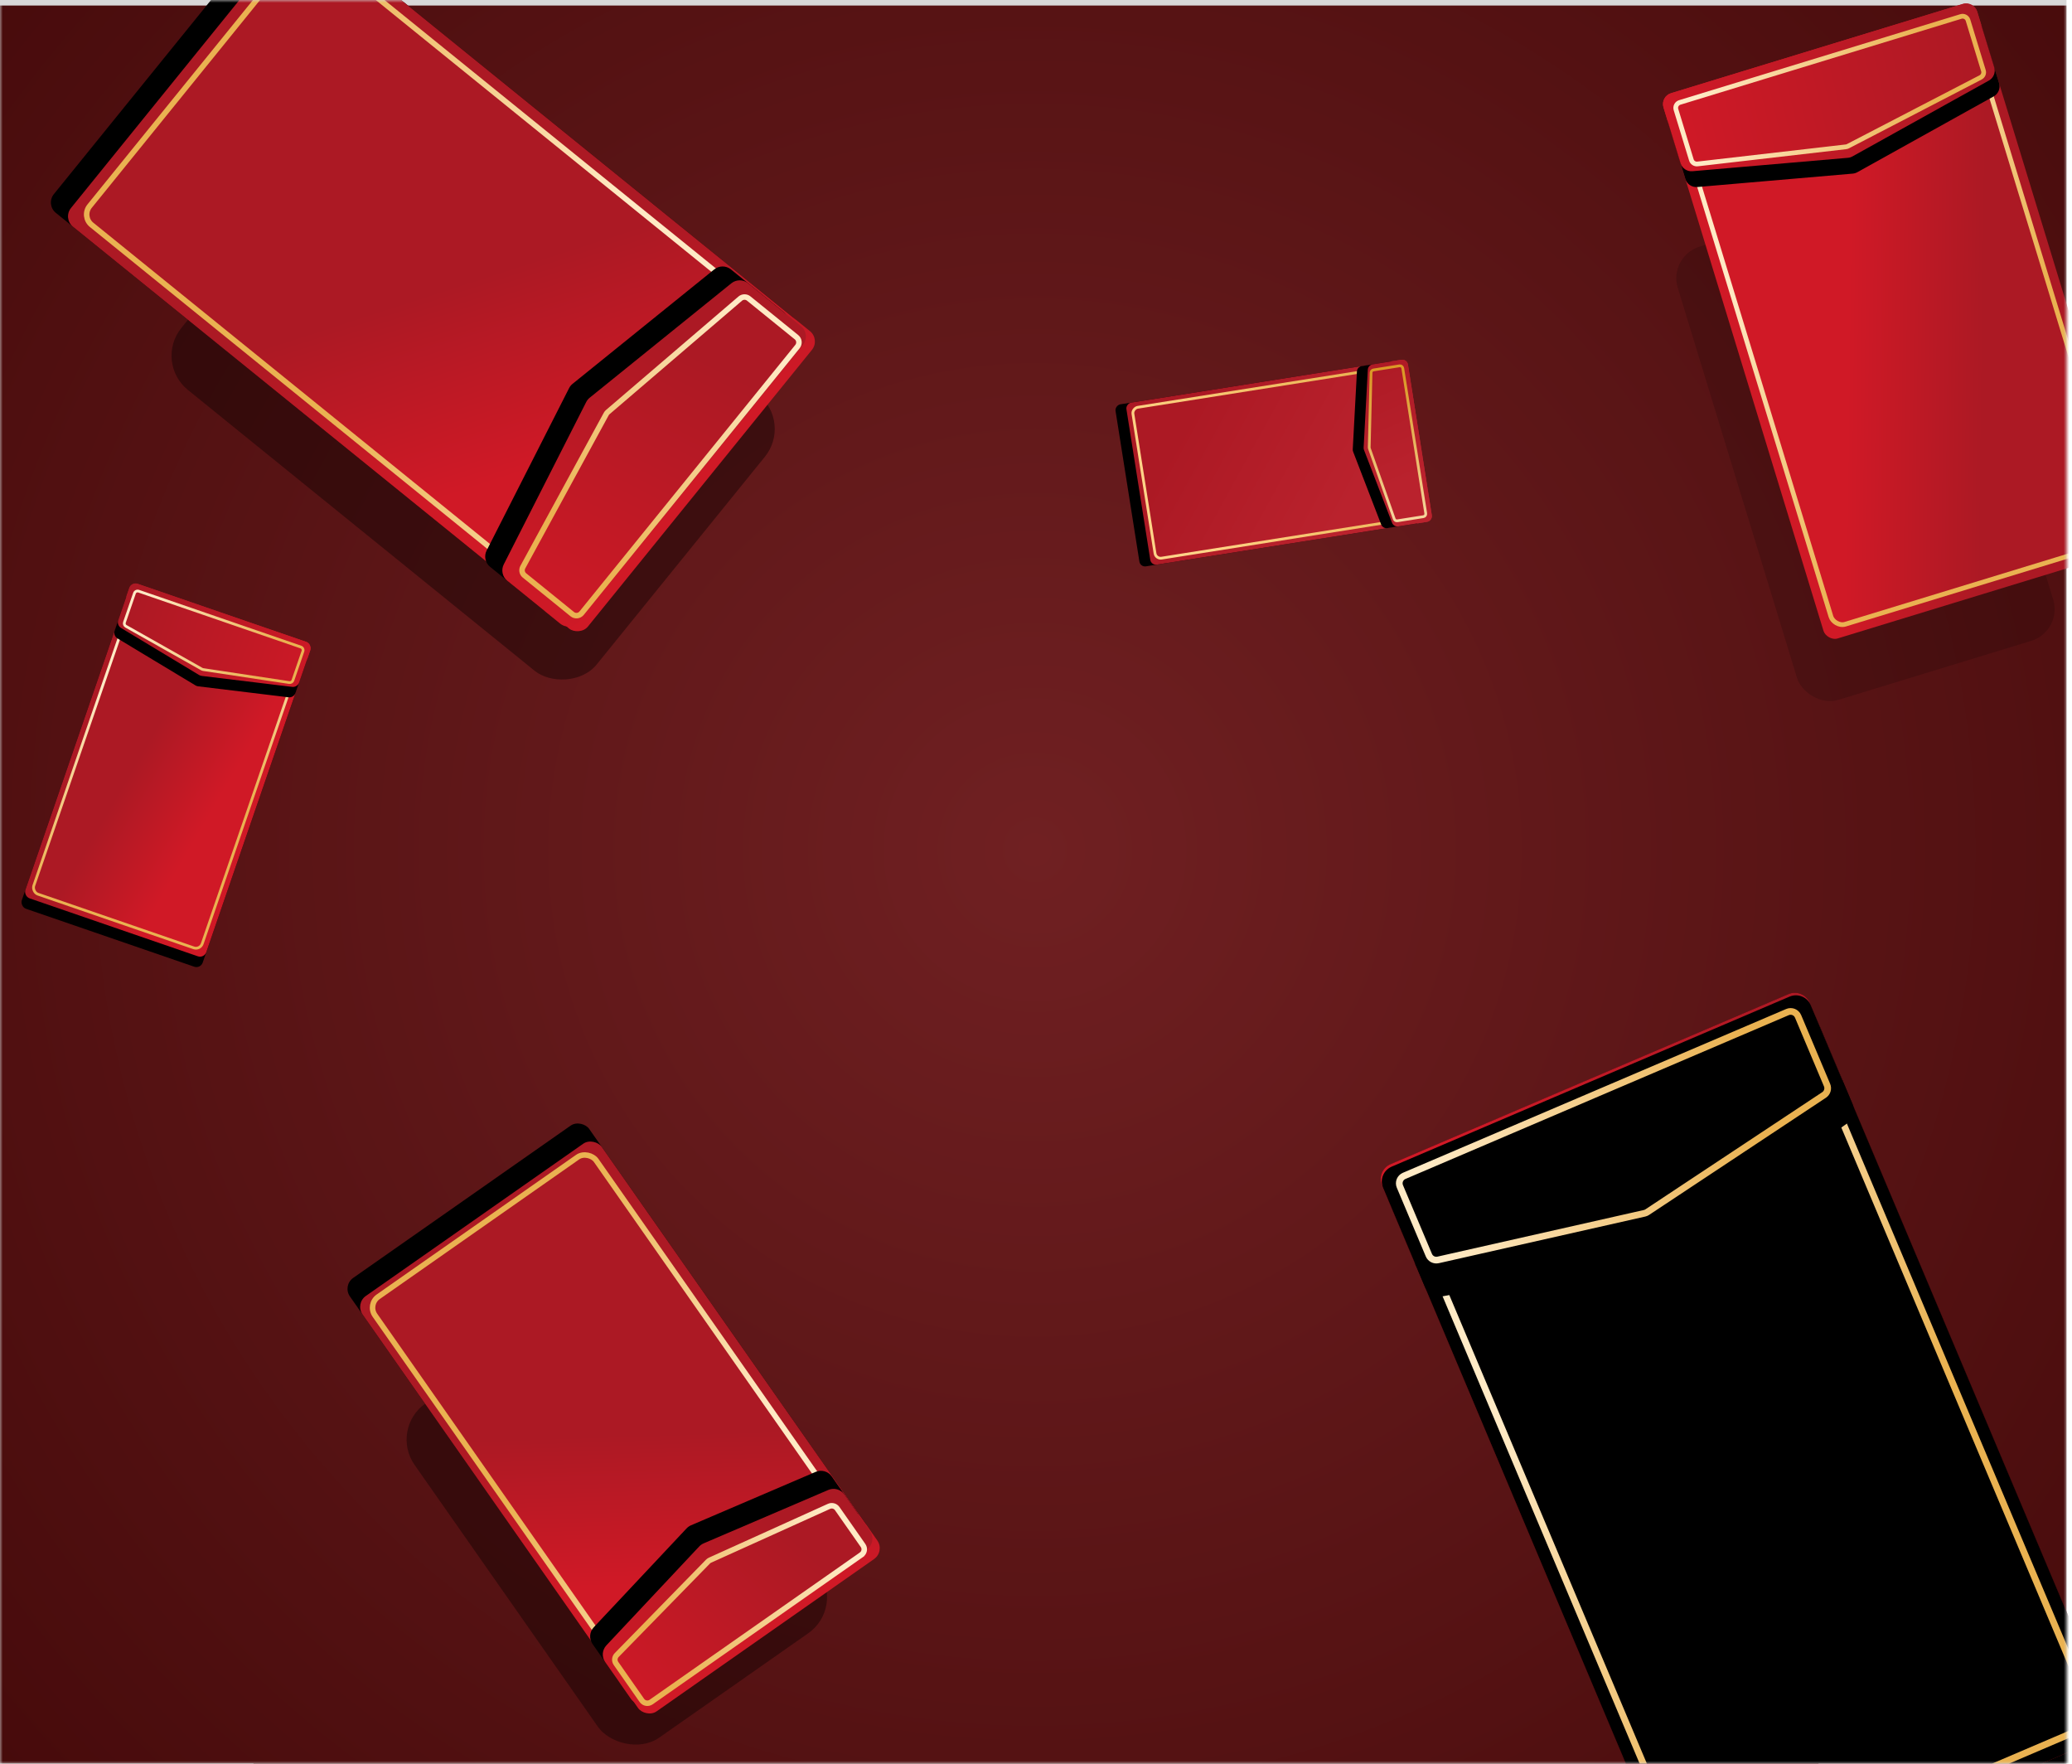 <svg xmlns="http://www.w3.org/2000/svg" xmlns:xlink="http://www.w3.org/1999/xlink" width="376" height="320" viewBox="0 0 376 320">
    <defs>
        <linearGradient id="prefix__g" x1="33.446%" x2="76.19%" y1="50%" y2="64.842%">
            <stop offset="0%" stop-color="#AC1924"/>
            <stop offset="100%" stop-color="#D01926"/>
        </linearGradient>
        <linearGradient id="prefix__h" x1="35.316%" x2="60.91%" y1="15.915%" y2="68.206%">
            <stop offset="0%" stop-color="#FFEAC5"/>
            <stop offset="100%" stop-color="#EAB251"/>
        </linearGradient>
        <linearGradient id="prefix__m" x1="0%" x2="114.075%" y1="50%" y2="50%">
            <stop offset="0%" stop-color="#AC1924"/>
            <stop offset="100%" stop-color="#D01926"/>
        </linearGradient>
        <linearGradient id="prefix__n" x1="4.79%" x2="83.592%" y1="46.96%" y2="51.624%">
            <stop offset="0%" stop-color="#FFEAC5"/>
            <stop offset="100%" stop-color="#EAB251"/>
        </linearGradient>
        <linearGradient id="prefix__s" x1="66.554%" x2="54.898%" y1="18.803%" y2="50%">
            <stop offset="0%" stop-color="#D01926"/>
            <stop offset="100%" stop-color="#AC1924"/>
        </linearGradient>
        <linearGradient id="prefix__t" x1="35.316%" x2="60.91%" y1="15.915%" y2="68.206%">
            <stop offset="0%" stop-color="#FFEAC5"/>
            <stop offset="100%" stop-color="#EAB251"/>
        </linearGradient>
        <linearGradient id="prefix__w" x1="106.602%" x2="22.658%" y1="43.959%" y2="50%">
            <stop offset="0%" stop-color="#D01926"/>
            <stop offset="100%" stop-color="#AC1924"/>
        </linearGradient>
        <linearGradient id="prefix__x" x1="4.79%" x2="83.592%" y1="46.96%" y2="51.624%">
            <stop offset="0%" stop-color="#FFEAC5"/>
            <stop offset="100%" stop-color="#EAB251"/>
        </linearGradient>
        <linearGradient id="prefix__B" x1="58.214%" x2="28.125%" y1="17.589%" y2="84.947%">
            <stop offset="0%" stop-color="#BA222D"/>
            <stop offset="100%" stop-color="#AC1924"/>
        </linearGradient>
        <linearGradient id="prefix__C" x1="64.995%" x2="41.028%" y1="92.864%" y2="0%">
            <stop offset="0%" stop-color="#FFD488"/>
            <stop offset="100%" stop-color="#EAB251"/>
        </linearGradient>
        <linearGradient id="prefix__G" x1="74.81%" x2="-16.072%" y1="46.084%" y2="54.222%">
            <stop offset="0%" stop-color="#BA222D"/>
            <stop offset="100%" stop-color="#AC1924"/>
        </linearGradient>
        <linearGradient id="prefix__H" x1="4.79%" x2="130.669%" y1="46.96%" y2="53.356%">
            <stop offset="0%" stop-color="#DB9927"/>
            <stop offset="100%" stop-color="#FFEAC5"/>
        </linearGradient>
        <linearGradient id="prefix__L" x1="61.121%" x2="36.834%" y1="33.949%" y2="6.244%">
            <stop offset="0%" stop-color="#990D17"/>
            <stop offset="100%" stop-color="#D01926"/>
        </linearGradient>
        <linearGradient id="prefix__N" x1="35.19%" x2="61.004%" y1="15.915%" y2="68.206%">
            <stop offset="0%" stop-color="#FFEAC5"/>
            <stop offset="100%" stop-color="#EAB251"/>
        </linearGradient>
        <linearGradient id="prefix__Q" x1="90.539%" x2="8.65%" y1="56.056%" y2="43.944%">
            <stop offset="0%" stop-color="#AC1924"/>
            <stop offset="100%" stop-color="#D01926"/>
        </linearGradient>
        <linearGradient id="prefix__S" x1="4.79%" x2="83.592%" y1="46.948%" y2="51.63%">
            <stop offset="0%" stop-color="#FFEAC5"/>
            <stop offset="100%" stop-color="#EAB251"/>
        </linearGradient>
        <linearGradient id="prefix__U" x1="33.446%" x2="66.554%" y1="50%" y2="68.264%">
            <stop offset="0%" stop-color="#D01926"/>
            <stop offset="100%" stop-color="#AC1924"/>
        </linearGradient>
        <linearGradient id="prefix__V" x1="35.316%" x2="60.91%" y1="15.915%" y2="68.206%">
            <stop offset="0%" stop-color="#FFEAC5"/>
            <stop offset="100%" stop-color="#EAB251"/>
        </linearGradient>
        <linearGradient id="prefix__Y" x1="0%" x2="100%" y1="50%" y2="52.207%">
            <stop offset="0%" stop-color="#D01926"/>
            <stop offset="100%" stop-color="#AC1924"/>
        </linearGradient>
        <linearGradient id="prefix__Z" x1="4.79%" x2="83.592%" y1="46.96%" y2="51.624%">
            <stop offset="0%" stop-color="#FFEAC5"/>
            <stop offset="100%" stop-color="#EAB251"/>
        </linearGradient>
        <linearGradient id="prefix__ad" x1="66.594%" x2="54.91%" y1="18.803%" y2="50%">
            <stop offset="0%" stop-color="#D01926"/>
            <stop offset="100%" stop-color="#AC1924"/>
        </linearGradient>
        <linearGradient id="prefix__ae" x1="35.659%" x2="60.656%" y1="15.915%" y2="68.206%">
            <stop offset="0%" stop-color="#FFEAC5"/>
            <stop offset="100%" stop-color="#EAB251"/>
        </linearGradient>
        <linearGradient id="prefix__ah" x1="106.602%" x2="22.658%" y1="44.233%" y2="50%">
            <stop offset="0%" stop-color="#D01926"/>
            <stop offset="100%" stop-color="#AC1924"/>
        </linearGradient>
        <linearGradient id="prefix__ai" x1="4.79%" x2="83.592%" y1="46.806%" y2="51.706%">
            <stop offset="0%" stop-color="#FFEAC5"/>
            <stop offset="100%" stop-color="#EAB251"/>
        </linearGradient>
        <filter id="prefix__d" width="180.6%" height="146.4%" x="-40.3%" y="-19.9%" filterUnits="objectBoundingBox">
            <feGaussianBlur in="SourceGraphic" stdDeviation="2"/>
        </filter>
        <filter id="prefix__e" width="209.4%" height="163%" x="-54.7%" y="-28.2%" filterUnits="objectBoundingBox">
            <feOffset dy="2" in="SourceAlpha" result="shadowOffsetOuter1"/>
            <feGaussianBlur in="shadowOffsetOuter1" result="shadowBlurOuter1" stdDeviation="4"/>
            <feColorMatrix in="shadowBlurOuter1" values="0 0 0 0 0.427 0 0 0 0 0.094 0 0 0 0 0.094 0 0 0 1 0"/>
        </filter>
        <filter id="prefix__i" width="138.7%" height="122%" x="-19.3%" y="-11%" filterUnits="objectBoundingBox">
            <feGaussianBlur in="SourceGraphic" stdDeviation="2"/>
        </filter>
        <filter id="prefix__j" width="140.3%" height="224.1%" x="-20.2%" y="-49.7%" filterUnits="objectBoundingBox">
            <feGaussianBlur in="SourceGraphic" stdDeviation="2"/>
        </filter>
        <filter id="prefix__k" width="149%" height="248.9%" x="-24.5%" y="-62.1%" filterUnits="objectBoundingBox">
            <feOffset dy="2" in="SourceAlpha" result="shadowOffsetOuter1"/>
            <feGaussianBlur in="shadowOffsetOuter1" result="shadowBlurOuter1" stdDeviation=".5"/>
            <feColorMatrix in="shadowBlurOuter1" values="0 0 0 0 0.489 0 0 0 0 0.14 0 0 0 0 0.14 0 0 0 0.5 0"/>
        </filter>
        <filter id="prefix__o" width="138.7%" height="229.4%" x="-19.3%" y="-64.7%" filterUnits="objectBoundingBox">
            <feGaussianBlur in="SourceGraphic" stdDeviation="2"/>
        </filter>
        <filter id="prefix__p" width="155.8%" height="137.1%" x="-27.9%" y="-18.6%" filterUnits="objectBoundingBox">
            <feGaussianBlur in="SourceGraphic" stdDeviation="6"/>
        </filter>
        <filter id="prefix__q" width="114.4%" height="109.9%" x="-7.2%" y="-2.5%" filterUnits="objectBoundingBox">
            <feOffset dy="4" in="SourceAlpha" result="shadowOffsetOuter1"/>
            <feGaussianBlur in="shadowOffsetOuter1" result="shadowBlurOuter1" stdDeviation="1"/>
            <feColorMatrix in="shadowBlurOuter1" values="0 0 0 0 0.489 0 0 0 0 0.14 0 0 0 0 0.14 0 0 0 0.5 0"/>
        </filter>
        <filter id="prefix__u" width="114.4%" height="149.5%" x="-7.2%" y="-12.4%" filterUnits="objectBoundingBox">
            <feOffset dy="4" in="SourceAlpha" result="shadowOffsetOuter1"/>
            <feGaussianBlur in="shadowOffsetOuter1" result="shadowBlurOuter1" stdDeviation="1"/>
            <feColorMatrix in="shadowBlurOuter1" values="0 0 0 0 0.489 0 0 0 0 0.14 0 0 0 0 0.14 0 0 0 0.5 0"/>
        </filter>
        <filter id="prefix__y" width="147%" height="127.1%" x="-23.5%" y="-9.7%" filterUnits="objectBoundingBox">
            <feGaussianBlur in="SourceGraphic" stdDeviation="1"/>
        </filter>
        <filter id="prefix__z" width="167.2%" height="138.7%" x="-33.6%" y="-15.5%" filterUnits="objectBoundingBox">
            <feOffset dy="2" in="SourceAlpha" result="shadowOffsetOuter1"/>
            <feGaussianBlur in="shadowOffsetOuter1" result="shadowBlurOuter1" stdDeviation="2"/>
            <feColorMatrix in="shadowBlurOuter1" values="0 0 0 0 0.469 0 0 0 0 0.127 0 0 0 0 0.127 0 0 0 1 0"/>
        </filter>
        <filter id="prefix__D" width="123.5%" height="113.4%" x="-11.7%" y="-6.7%" filterUnits="objectBoundingBox">
            <feGaussianBlur in="SourceGraphic" stdDeviation="1"/>
        </filter>
        <filter id="prefix__E" width="116.8%" height="157.8%" x="-8.4%" y="-14.5%" filterUnits="objectBoundingBox">
            <feOffset dy="2" in="SourceAlpha" result="shadowOffsetOuter1"/>
            <feGaussianBlur in="shadowOffsetOuter1" result="shadowBlurOuter1" stdDeviation=".5"/>
            <feColorMatrix in="shadowBlurOuter1" values="0 0 0 0 0.489 0 0 0 0 0.14 0 0 0 0 0.14 0 0 0 0.5 0"/>
        </filter>
        <filter id="prefix__I" width="123.5%" height="178.4%" x="-11.7%" y="-39.3%" filterUnits="objectBoundingBox">
            <feGaussianBlur in="SourceGraphic" stdDeviation="1"/>
        </filter>
        <filter id="prefix__J" width="110.6%" height="106.8%" x="-5.3%" y="-1.7%" filterUnits="objectBoundingBox">
            <feOffset dy="3" in="SourceAlpha" result="shadowOffsetOuter1"/>
            <feGaussianBlur in="shadowOffsetOuter1" result="shadowBlurOuter1" stdDeviation="1"/>
            <feColorMatrix in="shadowBlurOuter1" values="0 0 0 0 0.489 0 0 0 0 0.14 0 0 0 0 0.14 0 0 0 0.5 0"/>
        </filter>
        <filter id="prefix__M" width="105.9%" height="104.1%" x="-2.9%" y="-.3%" filterUnits="objectBoundingBox">
            <feMorphology in="SourceAlpha" radius=".5" result="shadowSpreadInner1"/>
            <feGaussianBlur in="shadowSpreadInner1" result="shadowBlurInner1" stdDeviation=".25"/>
            <feOffset in="shadowBlurInner1" result="shadowOffsetInner1"/>
            <feComposite in="shadowOffsetInner1" in2="SourceAlpha" k2="-1" k3="1" operator="arithmetic" result="shadowInnerInner1"/>
            <feColorMatrix in="shadowInnerInner1" values="0 0 0 0 0 0 0 0 0 0 0 0 0 0 0 0 0 0 0.324 0"/>
        </filter>
        <filter id="prefix__O" width="113%" height="147.4%" x="-6.5%" y="-11.9%" filterUnits="objectBoundingBox">
            <feOffset dy="5" in="SourceAlpha" result="shadowOffsetOuter1"/>
            <feGaussianBlur in="shadowOffsetOuter1" result="shadowBlurOuter1" stdDeviation="1"/>
            <feColorMatrix in="shadowBlurOuter1" values="0 0 0 0 0.489 0 0 0 0 0.14 0 0 0 0 0.14 0 0 0 0.349 0"/>
        </filter>
        <filter id="prefix__R" width="105.8%" height="126.6%" x="-2.9%" y="-1.5%" filterUnits="objectBoundingBox">
            <feMorphology in="SourceAlpha" radius=".2" result="shadowSpreadInner1"/>
            <feGaussianBlur in="shadowSpreadInner1" result="shadowBlurInner1" stdDeviation=".1"/>
            <feOffset dy=".5" in="shadowBlurInner1" result="shadowOffsetInner1"/>
            <feComposite in="shadowOffsetInner1" in2="SourceAlpha" k2="-1" k3="1" operator="arithmetic" result="shadowInnerInner1"/>
            <feColorMatrix in="shadowInnerInner1" values="0 0 0 0 0 0 0 0 0 0 0 0 0 0 0 0 0 0 0.178 0"/>
        </filter>
        <filter id="prefix__T" width="137%" height="120.9%" x="-18.5%" y="-10.5%" filterUnits="objectBoundingBox">
            <feGaussianBlur in="SourceGraphic" stdDeviation="3"/>
        </filter>
        <filter id="prefix__W" width="115.1%" height="148.1%" x="-7.6%" y="-12.1%" filterUnits="objectBoundingBox">
            <feOffset dy="3" in="SourceAlpha" result="shadowOffsetOuter1"/>
            <feGaussianBlur in="shadowOffsetOuter1" result="shadowBlurOuter1" stdDeviation="1"/>
            <feColorMatrix in="shadowBlurOuter1" values="0 0 0 0 0.489 0 0 0 0 0.14 0 0 0 0 0.14 0 0 0 0.5 0"/>
        </filter>
        <filter id="prefix__aa" width="173.5%" height="148.6%" x="-36.7%" y="-24.3%" filterUnits="objectBoundingBox">
            <feGaussianBlur in="SourceGraphic" stdDeviation="6"/>
        </filter>
        <filter id="prefix__ab" width="118.9%" height="113%" x="-9.4%" y="-3.3%" filterUnits="objectBoundingBox">
            <feOffset dy="4" in="SourceAlpha" result="shadowOffsetOuter1"/>
            <feGaussianBlur in="shadowOffsetOuter1" result="shadowBlurOuter1" stdDeviation="1"/>
            <feColorMatrix in="shadowBlurOuter1" values="0 0 0 0 0.22 0 0 0 0 0.012 0 0 0 0 0.012 0 0 0 1 0"/>
        </filter>
        <filter id="prefix__af" width="118.9%" height="166.4%" x="-9.4%" y="-16.7%" filterUnits="objectBoundingBox">
            <feOffset dy="4" in="SourceAlpha" result="shadowOffsetOuter1"/>
            <feGaussianBlur in="shadowOffsetOuter1" result="shadowBlurOuter1" stdDeviation="1"/>
            <feColorMatrix in="shadowBlurOuter1" values="0 0 0 0 0.489 0 0 0 0 0.14 0 0 0 0 0.14 0 0 0 0.5 0"/>
        </filter>
        <path id="prefix__a" d="M0 0H375V320H0z"/>
        <path id="prefix__l" d="M1.207 0h32.308c.667 0 1.207.54 1.207 1.207v6.172c0 .57-.398 1.062-.954 1.18l-16.154 3.456c-.167.036-.339.036-.505 0L.954 8.56C.398 8.44 0 7.949 0 7.38V1.206C0 .54.54 0 1.207 0z"/>
        <path id="prefix__v" d="M2.735 7.845h64.617c1.333 0 2.414 1.081 2.414 2.414v12.345c0 1.139-.796 2.122-1.91 2.36l-32.308 6.911c-.332.072-.677.072-1.01 0L2.23 24.965c-1.113-.239-1.909-1.222-1.909-2.36V10.258c0-1.333 1.081-2.414 2.414-2.414z"/>
        <path id="prefix__F" d="M1.034 0h27.693c.572 0 1.035.463 1.035 1.034v5.291c0 .488-.341.91-.818 1.012l-13.847 2.962c-.142.03-.29.03-.432 0L.818 7.337C.341 7.235 0 6.813 0 6.325v-5.29C0 .462.463 0 1.034 0z"/>
        <path id="prefix__K" d="M24.82 10.159l78.528-.185c1.62-.004 2.934 1.306 2.938 2.924v.014l-.328 140.579c-.004 1.613-1.31 2.92-2.924 2.924l-78.528.184c-1.618.004-2.934-1.305-2.938-2.924v-.013l.329-140.579c.003-1.613 1.31-2.92 2.924-2.924z"/>
        <path id="prefix__P" d="M6.697 12.983l78.528-.185c1.619-.004 2.934 1.306 2.938 2.924v.014l-.035 14.971c-.003 1.378-.966 2.568-2.313 2.859l-39.297 8.48c-.403.087-.82.088-1.224.003L6.063 33.76c-1.358-.288-2.328-1.487-2.325-2.875l.035-14.977c.004-1.614 1.31-2.92 2.924-2.924z"/>
        <path id="prefix__X" d="M10.005 0h55.386c1.143 0 2.07.926 2.07 2.069V12.65c0 .976-.683 1.82-1.637 2.024l-27.693 5.923c-.285.061-.58.061-.865 0L9.573 14.674c-.955-.205-1.636-1.048-1.636-2.024V2.07C7.937.926 8.863 0 10.005 0z"/>
        <path id="prefix__ag" d="M44.304 72.59h48.172c1.333 0 2.414 1.08 2.414 2.414v8.086c0 1.143-.801 2.129-1.92 2.363l-24.086 5.034c-.326.068-.662.068-.988 0L43.81 85.453c-1.119-.234-1.92-1.22-1.92-2.363v-8.086c0-1.333 1.08-2.414 2.414-2.414z"/>
        <rect id="prefix__f" width="34.722" height="60.345" x="0" y="0" rx="1.207"/>
        <rect id="prefix__r" width="69.444" height="120.69" x="0" y="6" rx="2.414"/>
        <rect id="prefix__A" width="29.762" height="51.724" x="0" y="0" rx="1.034"/>
        <rect id="prefix__ac" width="53" height="92" x="22" y="7" rx="2.414"/>
        <radialGradient id="prefix__c" cx="50.09%" cy="47.895%" r="107.585%" fx="50.09%" fy="47.895%" gradientTransform="matrix(.043 -.999 .852 .05 .071 .955)">
            <stop offset="0%" stop-color="#702022"/>
            <stop offset="100%" stop-color="#380303"/>
        </radialGradient>
    </defs>
    <g fill="none" fill-rule="evenodd">
        <path fill="#571314" d="M329.027 0c.519 9.476 8.367 17 17.973 17 .336 0 .67-.01 1-.027V302c-9.941 0-18 8.059-18 18H46c0-9.941-8.059-18-18-18V18c9.941 0 18-8.059 18-18z"/>
        <mask id="prefix__b" fill="#fff">
            <use xlink:href="#prefix__a"/>
        </mask>
        <use fill="#D8D8D8" xlink:href="#prefix__a"/>
        <g mask="url(#prefix__b)">
            <g>
                <path fill="url(#prefix__c)" d="M0 16H375V336H0z" transform="translate(0 -15)"/>
                <g transform="translate(0 -15) rotate(19 -348.22 131.558)">
                    <g filter="url(#prefix__d)">
                        <use fill="#000" filter="url(#prefix__e)" xlink:href="#prefix__f"/>
                        <use fill="url(#prefix__g)" xlink:href="#prefix__f"/>
                    </g>
                    <rect width="32.328" height="56.724" x="1.197" y="2.414" stroke="url(#prefix__h)" stroke-width=".5" filter="url(#prefix__i)" rx="1.207"/>
                    <g filter="url(#prefix__j)">
                        <use fill="#000" filter="url(#prefix__k)" xlink:href="#prefix__l"/>
                        <use fill="url(#prefix__m)" xlink:href="#prefix__l"/>
                    </g>
                    <path stroke="url(#prefix__n)" stroke-width=".5" d="M1.8 1.207h31.121c.334 0 .604.27.604.603V7.39c0 .29-.208.54-.494.593l-15.56 2.86c-.073.013-.147.013-.219 0l-15.56-2.86c-.287-.053-.495-.302-.495-.593V1.81c0-.333.27-.603.604-.603z" filter="url(#prefix__o)"/>
                </g>
                <g transform="translate(0 -15) rotate(129 57.592 76.801)">
                    <rect width="64.484" height="97" x="14.847" y=".431" fill="#140202" filter="url(#prefix__p)" opacity=".684" rx="8"/>
                    <use fill="#000" filter="url(#prefix__q)" xlink:href="#prefix__r"/>
                    <use fill="url(#prefix__s)" xlink:href="#prefix__r"/>
                    <rect width="64.655" height="113.448" x="2.395" y="10.828" stroke="url(#prefix__t)" rx="2.414"/>
                    <use fill="#000" filter="url(#prefix__u)" xlink:href="#prefix__v"/>
                    <use fill="url(#prefix__w)" xlink:href="#prefix__v"/>
                    <path stroke="url(#prefix__x)" d="M3.602 8.414h62.24c.667 0 1.208.54 1.208 1.207v11.156c0 .583-.416 1.082-.989 1.187l-31.12 5.72c-.145.027-.293.027-.437 0l-31.12-5.72c-.573-.105-.99-.604-.99-1.187V9.621c0-.667.541-1.207 1.208-1.207z"/>
                </g>
                <g transform="translate(0 -15) rotate(81 80.764 189.537)">
                    <g filter="url(#prefix__y)">
                        <use fill="#000" filter="url(#prefix__z)" xlink:href="#prefix__A"/>
                        <use fill="url(#prefix__B)" xlink:href="#prefix__A"/>
                    </g>
                    <rect width="27.709" height="48.621" x="1.026" y="2.069" stroke="url(#prefix__C)" stroke-width=".5" filter="url(#prefix__D)" rx="1.034"/>
                    <use fill="#000" filter="url(#prefix__E)" xlink:href="#prefix__F"/>
                    <use fill="url(#prefix__G)" xlink:href="#prefix__F"/>
                    <path stroke="url(#prefix__H)" stroke-width=".5" d="M1.544 1.034h26.674c.286 0 .518.232.518.518v4.781c0 .25-.179.464-.424.509L14.974 9.293c-.061.012-.125.012-.187 0L1.45 6.842c-.245-.045-.424-.26-.424-.509V1.552c0-.286.232-.518.518-.518z" filter="url(#prefix__I)"/>
                </g>
                <g>
                    <g transform="translate(0 -15) rotate(-5 2423.117 -2716.326) rotate(-18 63.927 83.287)">
                        <use fill="#000" filter="url(#prefix__J)" xlink:href="#prefix__K"/>
                        <use fill="url(#prefix__L)" xlink:href="#prefix__K"/>
                        <use fill="#000" filter="url(#prefix__M)" xlink:href="#prefix__K"/>
                    </g>
                    <path stroke="url(#prefix__N)" stroke-width="1.214" d="M28.17 15.939l72.707-.17c1.62-.005 2.934 1.305 2.938 2.923v.014l-.307 131.792c-.004 1.614-1.311 2.92-2.924 2.924l-72.708.171c-1.619.004-2.934-1.305-2.938-2.924v-.014l.308-131.792c.003-1.613 1.31-2.92 2.924-2.924z" transform="translate(0 -15) rotate(-5 2423.117 -2716.326) rotate(-18 64.377 84.68)"/>
                    <g transform="translate(0 -15) rotate(-5 2423.117 -2716.326) rotate(-18 45.951 27.485)">
                        <use fill="#000" filter="url(#prefix__O)" xlink:href="#prefix__P"/>
                        <use fill="url(#prefix__Q)" xlink:href="#prefix__P"/>
                        <use fill="#000" filter="url(#prefix__R)" xlink:href="#prefix__P"/>
                    </g>
                    <path stroke="url(#prefix__S)" stroke-width="1.214" d="M8.143 15.909l75.638-.178c.81-.002 1.468.653 1.47 1.462v.007l-.032 13.533c-.002.705-.505 1.309-1.198 1.437l-37.842 7.031c-.175.033-.354.033-.53.001l-37.796-6.85c-.698-.127-1.206-.736-1.204-1.446l.032-13.535c.002-.807.655-1.46 1.462-1.462z" transform="translate(0 -15) rotate(-5 2423.117 -2716.326) rotate(-18 45.95 27.489)"/>
                </g>
                <g transform="translate(0 -15) rotate(-17 263.366 -965.095)">
                    <rect width="48.611" height="86" x=".845" y="28.138" fill="#080101" filter="url(#prefix__T)" opacity=".41" rx="6"/>
                    <rect width="59.524" height="103.448" x="7.937" fill="url(#prefix__U)" rx="2.069"/>
                    <rect width="55.419" height="97.241" x="9.989" y="4.138" stroke="url(#prefix__V)" stroke-width=".857" rx="2.069"/>
                    <use fill="#000" filter="url(#prefix__W)" xlink:href="#prefix__X"/>
                    <use fill="url(#prefix__Y)" xlink:href="#prefix__X"/>
                    <path stroke="url(#prefix__Z)" stroke-width=".857" d="M11.024 2.069h53.35c.57 0 1.034.463 1.034 1.034v9.563c0 .5-.357.927-.848 1.018l-26.675 4.902c-.123.023-.25.023-.374 0l-26.674-4.902c-.491-.09-.848-.519-.848-1.018V3.103c0-.57.463-1.034 1.035-1.034z"/>
                </g>
                <g transform="translate(0 -15) translate(64 221)">
                    <rect width="49" height="74" x="23.435" y="32.483" fill="#140202" filter="url(#prefix__aa)" opacity=".684" rx="8" transform="rotate(145 47.935 69.483)"/>
                    <g transform="rotate(145 48.5 53)">
                        <use fill="#000" filter="url(#prefix__ab)" xlink:href="#prefix__ac"/>
                        <use fill="url(#prefix__ad)" xlink:href="#prefix__ac"/>
                    </g>
                    <rect width="49" height="87" x="23.177" y="8.744" stroke="url(#prefix__ae)" rx="2.414" transform="rotate(145 47.677 52.244)"/>
                    <g transform="rotate(145 68.39 81.59)">
                        <use fill="#000" filter="url(#prefix__af)" xlink:href="#prefix__ag"/>
                        <use fill="url(#prefix__ah)" xlink:href="#prefix__ag"/>
                    </g>
                    <path stroke="url(#prefix__ai)" d="M45.645 75.807H92.23c.667 0 1.207.54 1.207 1.207v8.177c0 .58-.413 1.079-.984 1.186l-23.293 4.388c-.147.028-.299.028-.447 0l-23.293-4.388c-.57-.107-.983-.605-.983-1.186v-8.177c0-.666.54-1.207 1.207-1.207z" transform="rotate(145 68.938 83.307)"/>
                </g>
            </g>
        </g>
    </g>
</svg>
